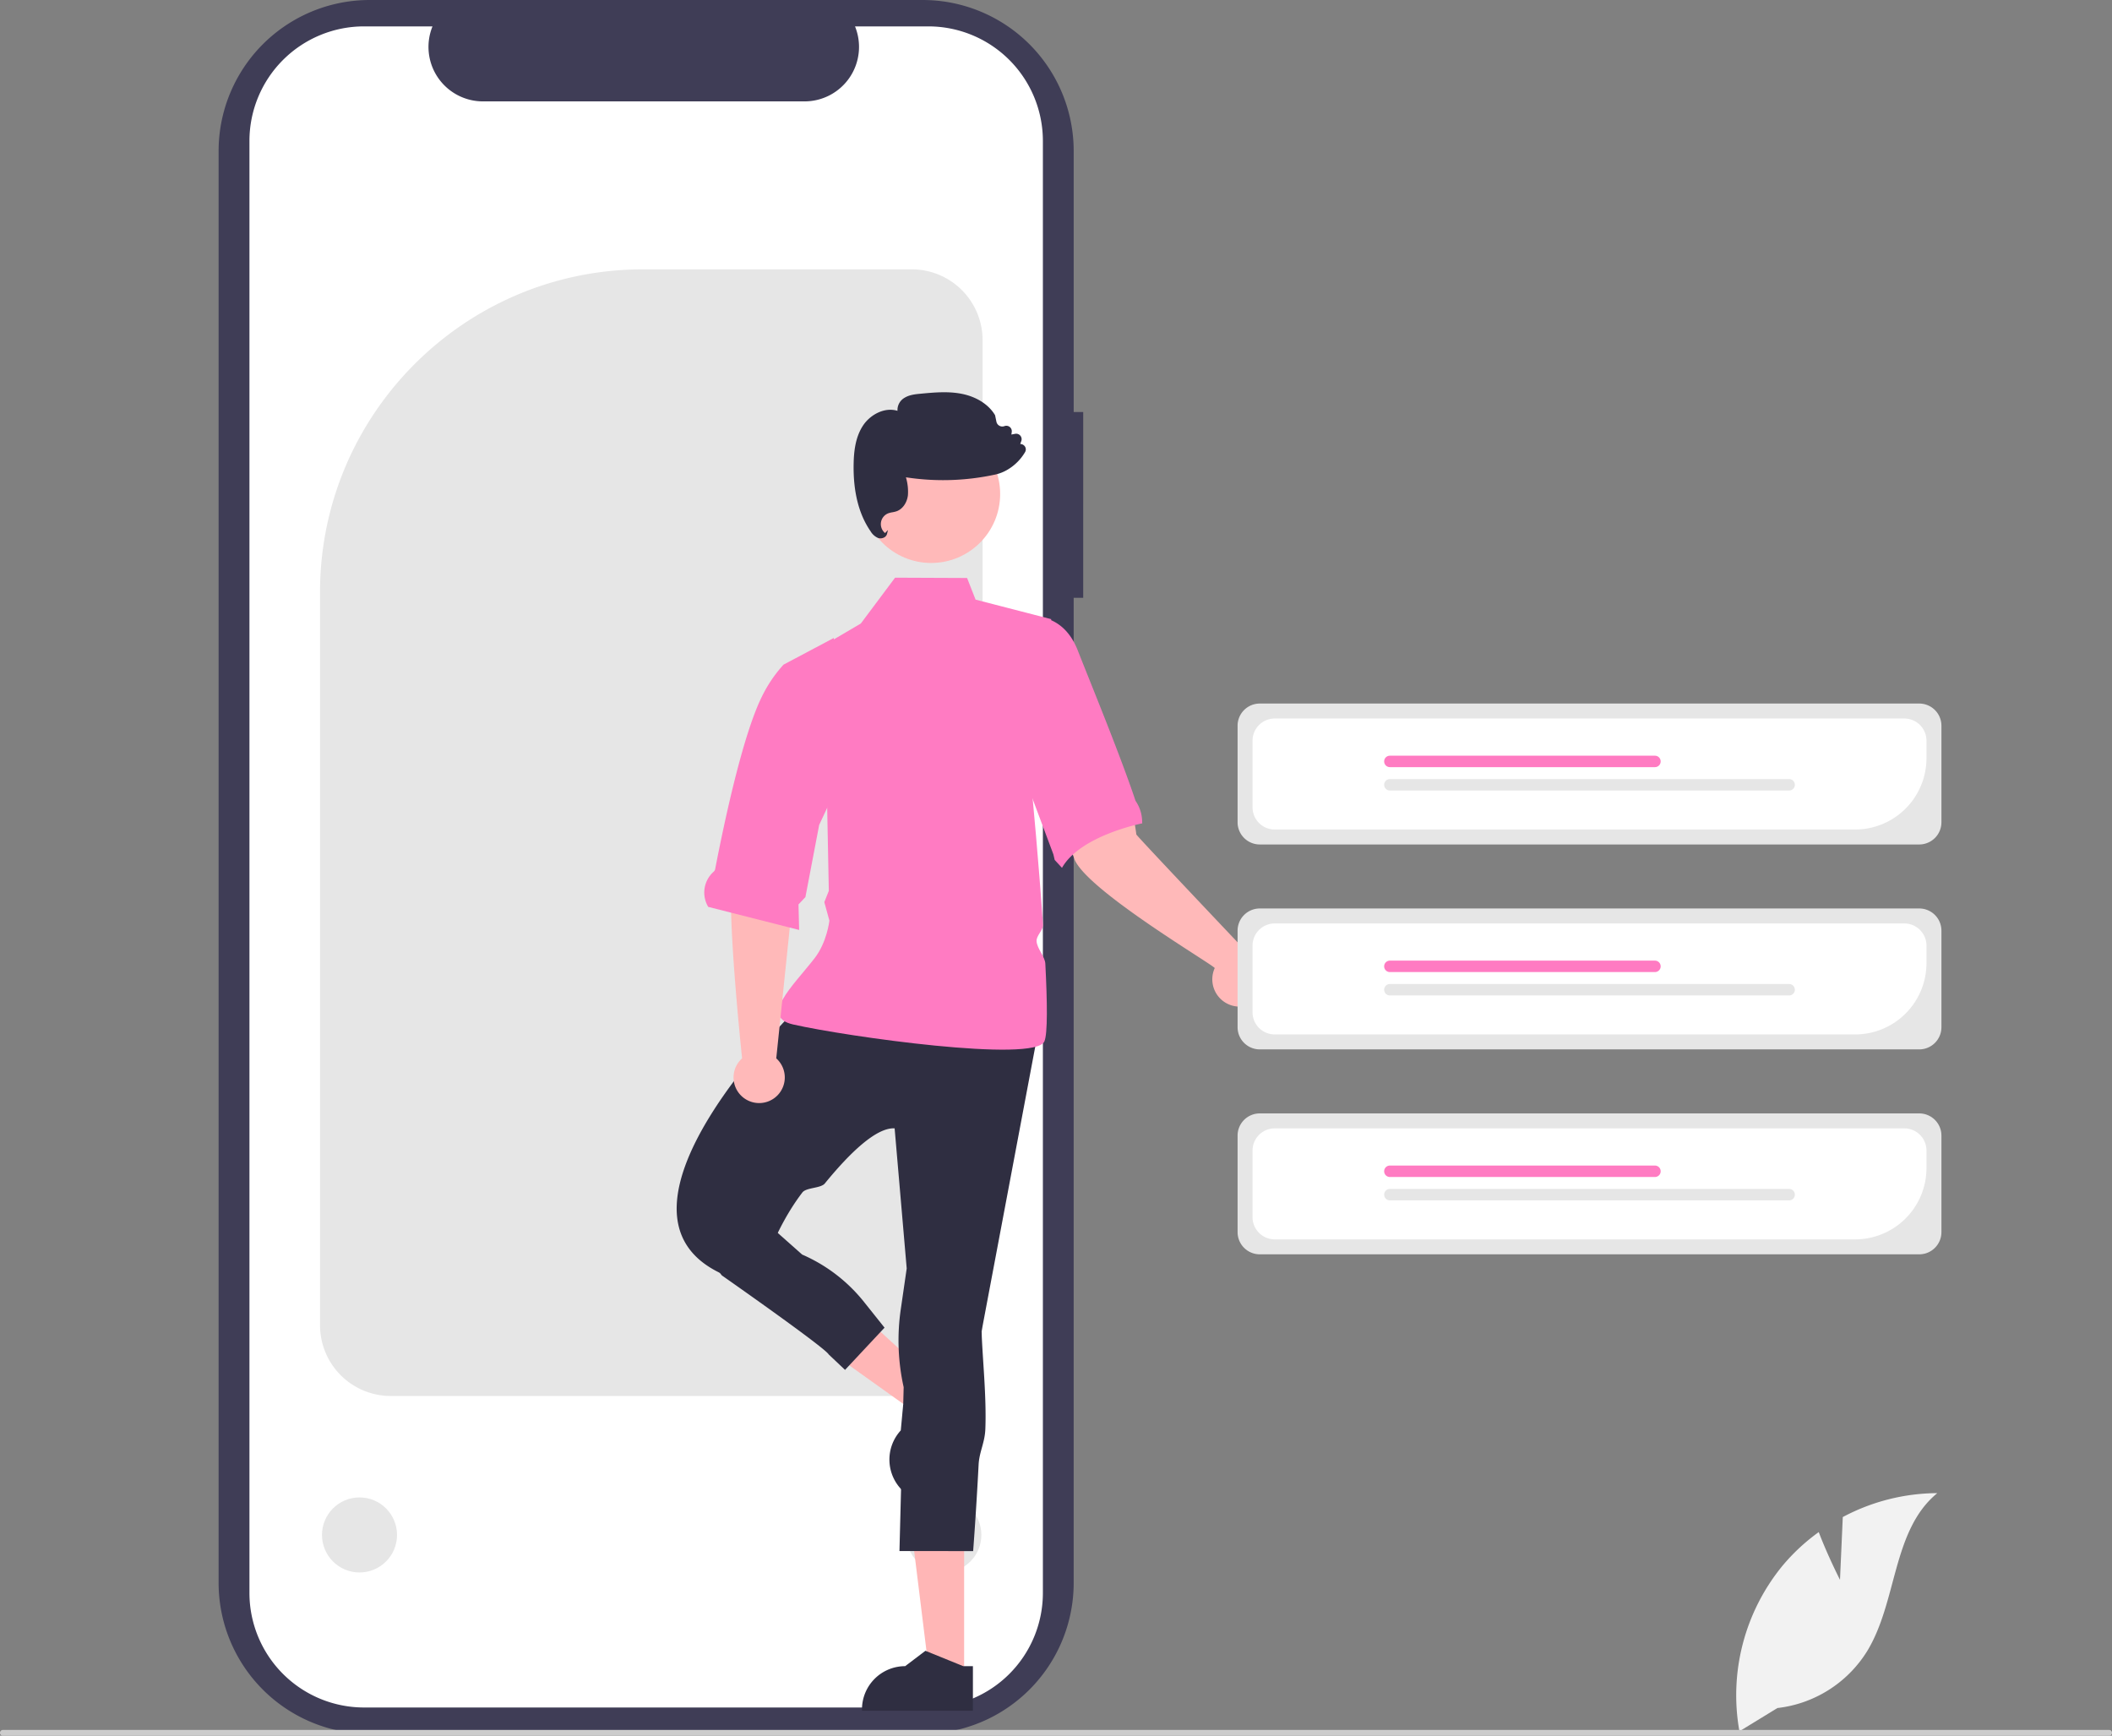 <svg xmlns="http://www.w3.org/2000/svg" data-name="Layer 1" width="865.67" height="711.472"><rect width="100%" height="100%" fill="#808080" stroke="none"/><path data-name="Path 339" d="M443.986 168.892h-3.9V61.915A61.915 61.915 0 0 0 378.171 0h-226.65a61.915 61.915 0 0 0-61.916 61.914v586.884a61.915 61.915 0 0 0 61.915 61.915h226.648a61.915 61.915 0 0 0 61.915-61.915V245.04h3.9Z" fill="#3f3d56"/><path data-name="Path 340" d="M427.46 57.768v595.175a46.959 46.959 0 0 1-46.943 46.952h-231.3a46.966 46.966 0 0 1-46.973-46.952V57.768a46.965 46.965 0 0 1 46.971-46.951h28.058a22.329 22.329 0 0 0 20.656 30.74h131.868a22.329 22.329 0 0 0 20.656-30.74h30.055a46.959 46.959 0 0 1 46.951 46.942Z" fill="#fff"/><path d="M373.765 572.21H160.153a29.01 29.01 0 0 1-28.978-28.977V242.729c0-72.962 59.359-132.321 132.32-132.321h110.27a29.01 29.01 0 0 1 28.977 28.977v403.848a29.01 29.01 0 0 1-28.977 28.978Z" fill="#e6e6e6"/><circle data-name="Ellipse 7" cx="147.357" cy="629.168" r="15.379" fill="#e6e6e6"/><circle data-name="Ellipse 7" cx="386.863" cy="629.168" r="15.379" fill="#e6e6e6"/><path fill="#ffb6b6" d="m388.948 571.619-9.534 10.39-44.609-31.828 14.071-15.334 40.072 36.772z"/><path d="m401.45 578.21-30.74 33.5-.423-.389a17.697 17.697 0 0 1-1.075-25.003v-.001l.973-10.38 15.119-7.156 2.683-2.924Z" fill="#2f2e41"/><path fill="#ffb6b6" d="m395.181 687.559-14.1-.001-6.708-54.387 20.811.001-.003 54.387z"/><path d="m398.777 701.227-45.465-.002v-.575a17.697 17.697 0 0 1 17.696-17.696h.001l8.305-6.3 15.495 6.301h3.97Z" fill="#2f2e41"/><path data-name="Path 17" d="M327.09 413.002s-86.139 83.167-31.684 108.91h16.831s5.058-17.97 16.637-33.123c1.59-2.08 7.548-1.658 9.202-3.686 10.102-12.383 21.053-23.018 28.616-22.596l4.95 57.425-2.442 16.83a88.193 88.193 0 0 0 1.194 31.835l-1.722 67.175 30.202.017s1.22-15.743 2.24-35.434c.274-5.275 2.543-8.95 2.76-14.566.522-13.46-1.206-29.13-1.539-40.115l22.772-120.791Z" fill="#2f2e41"/><path data-name="Path 22" d="m366.874 236.79-14.045 18.788-33.663 19.8 19.8 51.484.751 38.306-1.843 4.621 2.082 7.568s-.96 8.857-6.082 15.432c-8.953 11.497-22.625 23.992-8.769 27.142 21.782 4.951 99.01 15.841 102.97 6.931 1.369-3.082 1.199-16.116.39-31.848-.151-2.941-3.4-6.142-3.59-9.225-.143-2.313 2.781-4.489 2.622-6.835-1.766-26.145-4.373-53.081-4.373-53.081l7.75-72.084-31-8-3.48-8.872Z" fill="#ff7bc2"/><path data-name="Path 18" d="m291.27 516.972 4.604 5.817s42.345 29.625 43.799 32.394l6.692 6.332 16.192-17.309-8.42-10.554a66.102 66.102 0 0 0-25.357-19.413l-12.906-11.45Z" fill="#2f2e41"/><path d="m318.176 433.824 7.712-74.639 2.035-30.719-21.583-3.903s-3.232 21.118-6.06 33.511c-2.79 12.23 3.717 74.111 3.89 75.743a10.5 10.5 0 1 0 14.006.007Z" fill="#ffb9b9"/><path d="m290.29 371.724 37.26 9.458-.26-10.458 2.828-3 5.65-29.597 8.106-17.338-2.107-59.289-20.588 10.92-.025.019a55.663 55.663 0 0 0-8.928 13.22c-7.762 15.778-15.218 50.533-19.12 70.719a2.203 2.203 0 0 1-.743 1.07 11.415 11.415 0 0 0-2.073 14.276Z" fill="#ff7bc2"/><path d="M511.551 390.78s-45.359-47.82-45.782-48.722c-3.168-24.06-12.281-34.674-13.647-33.522l-23.521 8.148s6.996 22.155 11.733 35.315c4.526 12.574 56.693 43.288 57.563 44.804a11.188 11.188 0 1 0 13.654-6.023Z" fill="#ffb9b9"/><path d="M409.608 255.435s23.089-11.316 32.044 10.909c4.91 12.547 17.466 42.998 23.723 61.743a1.4 1.4 0 0 0 .17.336 15.241 15.241 0 0 1 2.597 8.41 2.862 2.862 0 0 0 .068.648s-25.373 4.943-32.92 18.243l-2.993-3.248-.532-2.276-21.89-58.41Z" fill="#ff7bc2"/><path d="M786.671 346.143H516.35a9.095 9.095 0 0 1-9.085-9.085v-39.591a9.095 9.095 0 0 1 9.085-9.085h270.322a9.095 9.095 0 0 1 9.085 9.085v39.59a9.095 9.095 0 0 1-9.085 9.086Z" fill="#e6e6e6"/><path d="M760.406 340.015H522.478a9.095 9.095 0 0 1-9.085-9.085V303.6a9.095 9.095 0 0 1 9.085-9.085h258.065a9.095 9.095 0 0 1 9.085 9.085v7.193a29.255 29.255 0 0 1-29.222 29.222Z" fill="#fff"/><path d="M678.335 314.446h-108.65a2.343 2.343 0 1 1 0-4.686h108.65a2.343 2.343 0 0 1 0 4.686Z" fill="#ff7bc2"/><path d="M733.335 324.029h-163.65a2.343 2.343 0 1 1 0-4.686h163.65a2.343 2.343 0 0 1 0 4.686ZM786.671 430.143H516.35a9.095 9.095 0 0 1-9.085-9.085v-39.591a9.095 9.095 0 0 1 9.085-9.085h270.322a9.095 9.095 0 0 1 9.085 9.085v39.59a9.095 9.095 0 0 1-9.085 9.086Z" fill="#e6e6e6"/><path d="M760.406 424.015H522.478a9.095 9.095 0 0 1-9.085-9.085V387.6a9.095 9.095 0 0 1 9.085-9.085h258.065a9.095 9.095 0 0 1 9.085 9.085v7.193a29.255 29.255 0 0 1-29.222 29.222Z" fill="#fff"/><path d="M678.335 398.446h-108.65a2.343 2.343 0 1 1 0-4.686h108.65a2.343 2.343 0 0 1 0 4.686Z" fill="#ff7bc2"/><path d="M733.335 408.029h-163.65a2.343 2.343 0 1 1 0-4.686h163.65a2.343 2.343 0 0 1 0 4.686ZM786.671 514.143H516.35a9.095 9.095 0 0 1-9.085-9.085v-39.591a9.095 9.095 0 0 1 9.085-9.085h270.322a9.095 9.095 0 0 1 9.085 9.085v39.59a9.095 9.095 0 0 1-9.085 9.086Z" fill="#e6e6e6"/><path d="M760.406 508.015H522.478a9.095 9.095 0 0 1-9.085-9.085V471.6a9.095 9.095 0 0 1 9.085-9.085h258.065a9.095 9.095 0 0 1 9.085 9.085v7.193a29.255 29.255 0 0 1-29.222 29.222Z" fill="#fff"/><path d="M678.335 482.446h-108.65a2.343 2.343 0 1 1 0-4.686h108.65a2.343 2.343 0 0 1 0 4.686Z" fill="#ff7bc2"/><path d="M733.335 492.029h-163.65a2.343 2.343 0 1 1 0-4.686h163.65a2.343 2.343 0 0 1 0 4.686Z" fill="#e6e6e6"/><circle data-name="Ellipse 5" cx="381.674" cy="202.486" r="28.272" fill="#ffb9b9"/><path d="M360.886 220.669a3.092 3.092 0 0 1-.997-.161 6.537 6.537 0 0 1-3.014-2.68c-4.868-7-7.218-16.334-6.985-27.742.099-4.827.645-10.998 4.025-15.916 2.842-4.136 8.592-7.419 13.95-5.771a5.792 5.792 0 0 1 2.89-5.347c2.03-1.243 4.473-1.472 6.628-1.675 5.442-.51 11.068-1.037 16.579.007 6.179 1.172 11.23 4.357 13.86 8.738l.055.137.534 2.596a2.465 2.465 0 0 0 3.282 1.81 2.237 2.237 0 0 1 3.002 2.415l-.15 1.033 1.555-.29a2.238 2.238 0 0 1 2.51 2.974l-.44 1.188a2.354 2.354 0 0 1 1.712.753 2.164 2.164 0 0 1 .293 2.55 20.27 20.27 0 0 1-7.16 7.203 16.923 16.923 0 0 1-5.233 2.058 100.501 100.501 0 0 1-36.46 1.097 20.555 20.555 0 0 1 .815 7.38c-.388 3.112-2.215 5.68-4.656 6.543a11.243 11.243 0 0 1-1.701.41 9.976 9.976 0 0 0-1.625.395 4.754 4.754 0 0 0-1.391 8.125l1.203-1.254-.391 1.594a2.288 2.288 0 0 1-1.167 1.452 3.205 3.205 0 0 1-1.523.378Z" fill="#2f2e41"/><path d="m754.18 647.556 1.144-25.72a83.066 83.066 0 0 1 38.745-9.807c-18.609 15.214-16.283 44.54-28.9 65a49.964 49.964 0 0 1-36.639 23.089l-15.572 9.534a83.724 83.724 0 0 1 17.647-67.845 80.873 80.873 0 0 1 14.863-13.81c3.73 9.834 8.712 19.56 8.712 19.56Z" fill="#f2f2f2"/><path d="M865.67 710.282a1.186 1.186 0 0 1-1.19 1.19H1.19a1.19 1.19 0 0 1 0-2.38h863.29a1.187 1.187 0 0 1 1.19 1.19Z" fill="#ccc"/></svg>